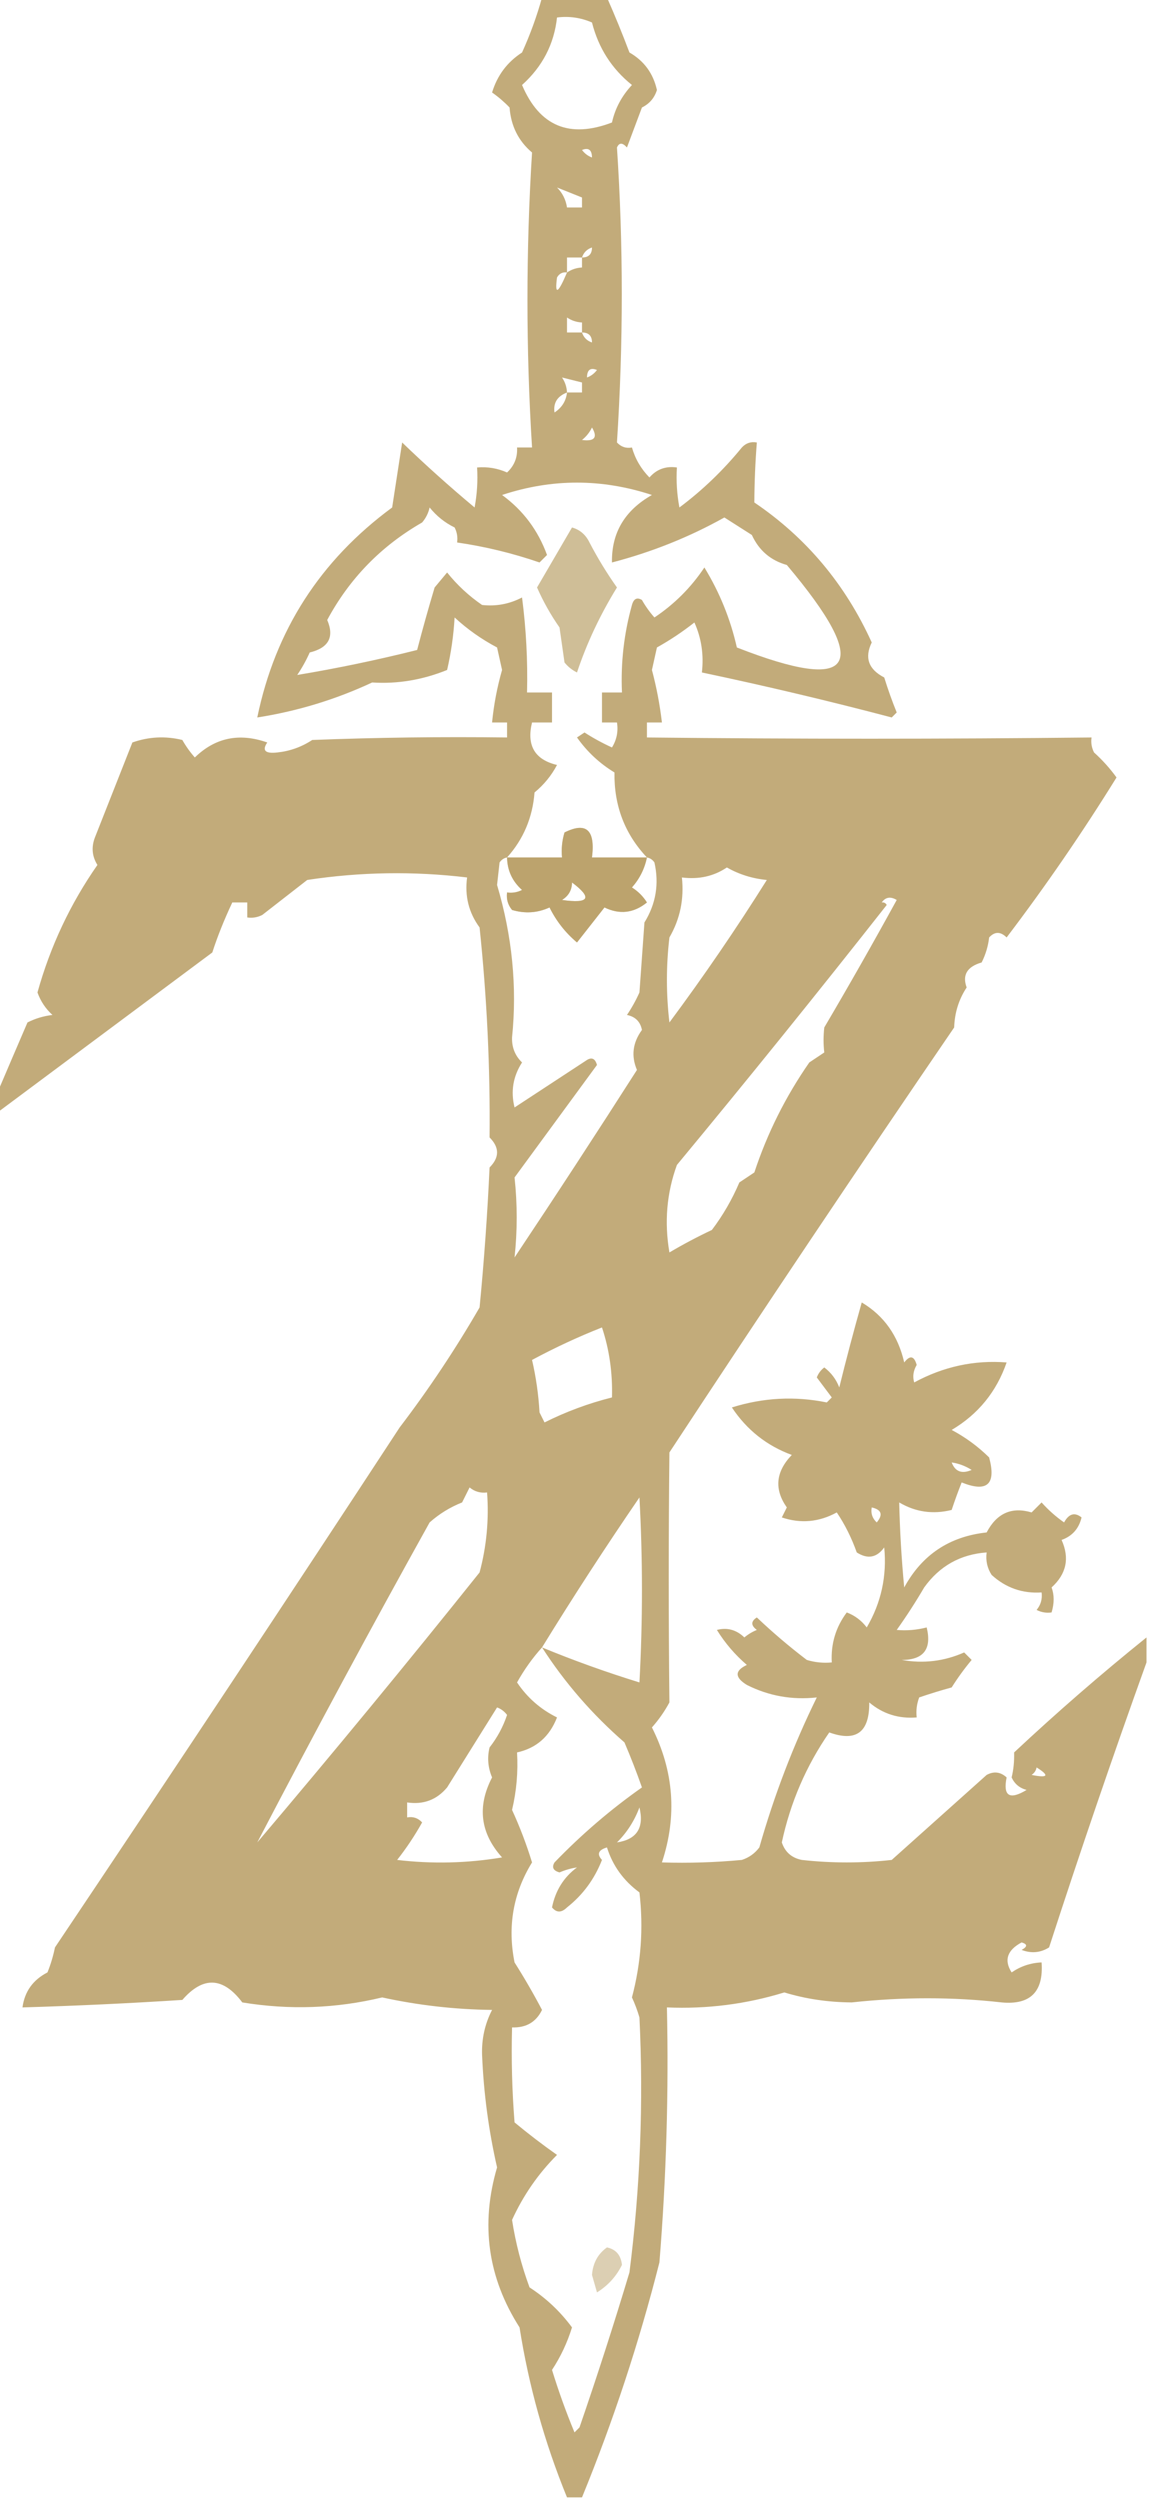 <?xml version="1.0" encoding="UTF-8"?>
<!DOCTYPE svg PUBLIC "-//W3C//DTD SVG 1.1//EN" "http://www.w3.org/Graphics/SVG/1.1/DTD/svg11.dtd">
<svg xmlns="http://www.w3.org/2000/svg" version="1.1" width="230px" height="500px" style="shape-rendering:geometricPrecision; text-rendering:geometricPrecision; image-rendering:optimizeQuality; fill-rule:evenodd; clip-rule:evenodd" xmlns:xlink="http://www.w3.org/1999/xlink">
<g><path style="opacity:0.857" fill="#b89e64" d="M 108.5,-0.5 C 112.833,-0.5 117.167,-0.5 121.5,-0.5C 123.09,3.098 124.59,6.764 126,10.5C 128.926,12.18 130.759,14.68 131.5,18C 131.012,19.584 130.012,20.751 128.5,21.5C 127.499,24.172 126.499,26.839 125.5,29.5C 124.604,28.494 123.938,28.494 123.5,29.5C 124.786,48.955 124.786,68.622 123.5,88.5C 124.325,89.386 125.325,89.719 126.5,89.5C 127.139,91.76 128.306,93.76 130,95.5C 131.444,93.845 133.278,93.178 135.5,93.5C 135.336,96.187 135.503,98.854 136,101.5C 140.615,98.054 144.781,94.054 148.5,89.5C 149.325,88.614 150.325,88.281 151.5,88.5C 151.184,92.525 151.017,96.525 151,100.5C 161.377,107.519 169.211,116.852 174.5,128.5C 173.016,131.546 173.85,133.879 177,135.5C 177.735,137.871 178.568,140.205 179.5,142.5C 179.167,142.833 178.833,143.167 178.5,143.5C 165.901,140.183 153.234,137.183 140.5,134.5C 140.905,130.952 140.405,127.619 139,124.5C 136.636,126.363 134.136,128.029 131.5,129.5C 131.167,131 130.833,132.5 130.5,134C 131.416,137.432 132.083,140.932 132.5,144.5C 131.5,144.5 130.5,144.5 129.5,144.5C 129.5,145.5 129.5,146.5 129.5,147.5C 159.308,147.827 188.974,147.827 218.5,147.5C 218.351,148.552 218.517,149.552 219,150.5C 220.685,152.017 222.185,153.684 223.5,155.5C 216.648,166.552 209.314,177.218 201.5,187.5C 200.28,186.289 199.113,186.289 198,187.5C 197.798,189.256 197.298,190.922 196.5,192.5C 193.588,193.345 192.588,195.012 193.5,197.5C 191.929,199.882 191.096,202.549 191,205.5C 171.761,233.637 152.761,261.97 134,290.5C 133.816,307.17 133.816,323.837 134,340.5C 133.028,342.305 131.861,343.972 130.5,345.5C 134.901,354.238 135.567,363.238 132.5,372.5C 137.844,372.666 143.177,372.499 148.5,372C 149.931,371.535 151.097,370.701 152,369.5C 154.981,359.039 158.815,349.039 163.5,339.5C 158.551,340.041 153.884,339.208 149.5,337C 147.043,335.488 147.043,334.154 149.5,333C 147.126,330.961 145.126,328.628 143.5,326C 145.567,325.464 147.401,325.964 149,327.5C 149.75,326.874 150.584,326.374 151.5,326C 150.289,325.107 150.289,324.274 151.5,323.5C 154.686,326.521 158.02,329.354 161.5,332C 163.134,332.494 164.801,332.66 166.5,332.5C 166.296,328.78 167.296,325.447 169.5,322.5C 171.116,323.115 172.449,324.115 173.5,325.5C 176.388,320.562 177.555,315.229 177,309.5C 175.507,311.56 173.674,311.893 171.5,310.5C 170.458,307.577 169.125,304.91 167.5,302.5C 163.949,304.437 160.283,304.771 156.5,303.5C 156.833,302.833 157.167,302.167 157.5,301.5C 154.937,297.857 155.27,294.357 158.5,291C 153.492,289.164 149.492,285.997 146.5,281.5C 152.78,279.534 159.113,279.201 165.5,280.5C 165.833,280.167 166.167,279.833 166.5,279.5C 165.5,278.167 164.5,276.833 163.5,275.5C 163.808,274.692 164.308,274.025 165,273.5C 166.385,274.551 167.385,275.884 168,277.5C 169.411,271.775 170.911,266.108 172.5,260.5C 176.949,263.151 179.782,267.151 181,272.5C 182.156,271.007 182.99,271.174 183.5,273C 182.813,274.162 182.647,275.328 183,276.5C 188.859,273.324 195.025,271.991 201.5,272.5C 199.476,278.355 195.81,282.855 190.5,286C 193.266,287.467 195.766,289.3 198,291.5C 199.451,296.885 197.617,298.551 192.5,296.5C 191.77,298.341 191.103,300.175 190.5,302C 186.756,302.929 183.256,302.429 180,300.5C 180.125,306.136 180.458,311.802 181,317.5C 184.559,310.968 190.059,307.301 197.5,306.5C 199.522,302.65 202.522,301.317 206.5,302.5C 207.167,301.833 207.833,301.167 208.5,300.5C 209.826,301.99 211.326,303.324 213,304.5C 213.965,302.74 215.132,302.406 216.5,303.5C 215.968,305.741 214.635,307.241 212.5,308C 214.143,311.64 213.476,314.807 210.5,317.5C 211.052,319.003 211.052,320.669 210.5,322.5C 209.448,322.649 208.448,322.483 207.5,322C 208.337,320.989 208.67,319.822 208.5,318.5C 204.669,318.751 201.336,317.584 198.5,315C 197.62,313.644 197.286,312.144 197.5,310.5C 192.251,310.875 188.085,313.208 185,317.5C 183.291,320.418 181.458,323.252 179.5,326C 181.488,326.18 183.488,326.014 185.5,325.5C 186.549,329.831 184.882,331.997 180.5,332C 184.841,332.77 189.008,332.27 193,330.5C 193.5,331 194,331.5 194.5,332C 193.044,333.745 191.711,335.578 190.5,337.5C 188.291,338.106 186.124,338.773 184,339.5C 183.51,340.793 183.343,342.127 183.5,343.5C 179.885,343.794 176.718,342.794 174,340.5C 174.071,346.448 171.404,348.448 166,346.5C 161.385,353.17 158.218,360.503 156.5,368.5C 157.145,370.432 158.479,371.599 160.5,372C 166.5,372.667 172.5,372.667 178.5,372C 184.833,366.333 191.167,360.667 197.5,355C 198.944,354.219 200.277,354.386 201.5,355.5C 200.748,359.23 202.082,360.063 205.5,358C 204.09,357.632 203.09,356.799 202.5,355.5C 202.88,353.979 203.046,352.313 203,350.5C 211.584,342.471 220.418,334.805 229.5,327.5C 229.5,329.167 229.5,330.833 229.5,332.5C 222.736,351.29 216.236,370.29 210,389.5C 208.274,390.576 206.441,390.743 204.5,390C 205.696,389.346 205.696,388.846 204.5,388.5C 201.606,390.052 200.94,392.052 202.5,394.5C 204.323,393.253 206.323,392.586 208.5,392.5C 208.917,398.369 206.25,401.036 200.5,400.5C 190.705,399.394 180.705,399.394 170.5,400.5C 165.746,400.466 161.246,399.799 157,398.5C 149.38,400.845 141.547,401.845 133.5,401.5C 133.875,418.535 133.375,435.535 132,452.5C 127.934,468.532 122.767,484.199 116.5,499.5C 115.5,499.5 114.5,499.5 113.5,499.5C 109.002,488.51 105.835,477.177 104,465.5C 97.65,455.568 96.15,444.901 99.5,433.5C 97.814,426.131 96.814,418.631 96.5,411C 96.393,407.795 97.06,404.795 98.5,402C 91.067,401.911 83.733,401.078 76.5,399.5C 67.288,401.717 57.955,402.05 48.5,400.5C 44.648,395.392 40.648,395.225 36.5,400C 25.839,400.685 15.172,401.185 4.5,401.5C 4.924,398.333 6.59,395.999 9.5,394.5C 10.154,392.885 10.654,391.218 11,389.5C 35.163,353.497 58.163,318.83 80,285.5C 85.817,277.878 91.151,269.878 96,261.5C 96.901,252.184 97.568,242.85 98,233.5C 100,231.5 100,229.5 98,227.5C 98.139,213.556 97.472,199.556 96,185.5C 93.836,182.553 93.002,179.219 93.5,175.5C 82.804,174.219 72.137,174.386 61.5,176C 58.5,178.333 55.5,180.667 52.5,183C 51.552,183.483 50.552,183.649 49.5,183.5C 49.5,182.5 49.5,181.5 49.5,180.5C 48.5,180.5 47.5,180.5 46.5,180.5C 44.857,183.995 43.523,187.329 42.5,190.5C 28.148,201.191 13.815,211.858 -0.5,222.5C -0.5,221.167 -0.5,219.833 -0.5,218.5C 1.449,213.923 3.449,209.256 5.5,204.5C 7.078,203.702 8.744,203.202 10.5,203C 9.128,201.758 8.128,200.258 7.5,198.5C 10.07,189.272 14.07,180.772 19.5,173C 18.424,171.274 18.257,169.441 19,167.5C 21.5,161.167 24,154.833 26.5,148.5C 29.784,147.343 33.118,147.176 36.5,148C 37.211,149.255 38.044,150.421 39,151.5C 43.074,147.53 47.907,146.53 53.5,148.5C 52.413,150.105 53.079,150.771 55.5,150.5C 58.028,150.237 60.361,149.404 62.5,148C 75.496,147.5 88.496,147.333 101.5,147.5C 101.5,146.5 101.5,145.5 101.5,144.5C 100.5,144.5 99.5,144.5 98.5,144.5C 98.843,140.961 99.51,137.461 100.5,134C 100.167,132.5 99.833,131 99.5,129.5C 96.404,127.869 93.57,125.869 91,123.5C 90.793,127.089 90.293,130.589 89.5,134C 84.565,135.994 79.565,136.827 74.5,136.5C 67.2,139.91 59.533,142.244 51.5,143.5C 55.09,126.096 64.09,112.096 78.5,101.5C 79.167,97.167 79.833,92.833 80.5,88.5C 85.159,92.99 89.992,97.323 95,101.5C 95.497,98.854 95.664,96.187 95.5,93.5C 97.591,93.318 99.591,93.652 101.5,94.5C 102.95,93.15 103.617,91.484 103.5,89.5C 104.5,89.5 105.5,89.5 106.5,89.5C 105.276,69.827 105.276,50.16 106.5,30.5C 103.779,28.205 102.279,25.205 102,21.5C 100.926,20.382 99.76,19.382 98.5,18.5C 99.539,15.079 101.539,12.412 104.5,10.5C 106.125,6.92 107.459,3.254 108.5,-0.5 Z M 111.5,3.5 C 113.924,3.192 116.257,3.526 118.5,4.5C 119.796,9.604 122.463,13.771 126.5,17C 124.46,19.185 123.126,21.685 122.5,24.5C 113.997,27.744 107.997,25.244 104.5,17C 108.586,13.325 110.92,8.825 111.5,3.5 Z M 118.5,31.5 C 117.711,31.217 117.044,30.717 116.5,30C 117.816,29.472 118.483,29.972 118.5,31.5 Z M 111.5,37.5 C 113.167,38.167 114.833,38.833 116.5,39.5C 116.5,40.167 116.5,40.833 116.5,41.5C 115.5,41.5 114.5,41.5 113.5,41.5C 113.267,39.938 112.6,38.605 111.5,37.5 Z M 118.5,49.5 C 118.5,50.833 117.833,51.5 116.5,51.5C 116.833,50.5 117.5,49.833 118.5,49.5 Z M 113.5,51.5 C 114.5,51.5 115.5,51.5 116.5,51.5C 116.5,52.167 116.5,52.833 116.5,53.5C 115.391,53.557 114.391,53.89 113.5,54.5C 113.5,53.5 113.5,52.5 113.5,51.5 Z M 113.5,54.5 C 111.685,58.768 111.018,59.101 111.5,55.5C 111.957,54.703 112.624,54.369 113.5,54.5 Z M 113.5,63.5 C 114.391,64.11 115.391,64.443 116.5,64.5C 116.5,65.167 116.5,65.833 116.5,66.5C 115.5,66.5 114.5,66.5 113.5,66.5C 113.5,65.5 113.5,64.5 113.5,63.5 Z M 116.5,66.5 C 117.833,66.5 118.5,67.167 118.5,68.5C 117.5,68.167 116.833,67.5 116.5,66.5 Z M 117.5,75.5 C 117.517,73.972 118.184,73.472 119.5,74C 118.956,74.717 118.289,75.217 117.5,75.5 Z M 112.5,75.5 C 113.833,75.833 115.167,76.167 116.5,76.5C 116.5,77.167 116.5,77.833 116.5,78.5C 115.5,78.5 114.5,78.5 113.5,78.5C 113.443,77.391 113.11,76.391 112.5,75.5 Z M 113.5,78.5 C 113.315,80.196 112.481,81.529 111,82.5C 110.721,80.588 111.554,79.254 113.5,78.5 Z M 118.5,85.5 C 119.688,87.496 119.021,88.329 116.5,88C 117.381,87.292 118.047,86.458 118.5,85.5 Z M 129.5,171.5 C 125.833,171.5 122.167,171.5 118.5,171.5C 119.193,165.995 117.36,164.329 113,166.5C 112.506,168.134 112.34,169.801 112.5,171.5C 108.833,171.5 105.167,171.5 101.5,171.5C 104.777,167.85 106.611,163.517 107,158.5C 108.878,156.957 110.378,155.124 111.5,153C 107.045,151.937 105.379,149.104 106.5,144.5C 107.833,144.5 109.167,144.5 110.5,144.5C 110.5,142.5 110.5,140.5 110.5,138.5C 108.833,138.5 107.167,138.5 105.5,138.5C 105.653,132.131 105.32,125.797 104.5,119.5C 101.976,120.812 99.309,121.312 96.5,121C 93.84,119.173 91.506,117.006 89.5,114.5C 88.667,115.5 87.833,116.5 87,117.5C 85.748,121.678 84.582,125.844 83.5,130C 75.493,132.005 67.493,133.671 59.5,135C 60.46,133.581 61.294,132.081 62,130.5C 65.793,129.577 66.96,127.41 65.5,124C 69.962,115.704 76.295,109.204 84.5,104.5C 85.251,103.624 85.751,102.624 86,101.5C 87.378,103.213 89.045,104.547 91,105.5C 91.483,106.448 91.65,107.448 91.5,108.5C 97.114,109.315 102.614,110.648 108,112.5C 108.5,112 109,111.5 109.5,111C 107.704,106.063 104.704,102.063 100.5,99C 110.474,95.703 120.474,95.703 130.5,99C 125.053,102.086 122.386,106.586 122.5,112.5C 130.459,110.43 137.959,107.43 145,103.5C 146.833,104.667 148.667,105.833 150.5,107C 151.923,110.092 154.257,112.092 157.5,113C 174.63,133.307 171.297,138.807 147.5,129.5C 146.214,123.809 144.047,118.476 141,113.5C 138.333,117.5 135,120.833 131,123.5C 130.044,122.421 129.211,121.255 128.5,120C 127.517,119.409 126.85,119.743 126.5,121C 124.904,126.722 124.237,132.555 124.5,138.5C 123.167,138.5 121.833,138.5 120.5,138.5C 120.5,140.5 120.5,142.5 120.5,144.5C 121.5,144.5 122.5,144.5 123.5,144.5C 123.785,146.288 123.452,147.955 122.5,149.5C 120.571,148.62 118.737,147.62 117,146.5C 116.5,146.833 116,147.167 115.5,147.5C 117.522,150.356 120.022,152.689 123,154.5C 122.899,161.143 125.066,166.81 129.5,171.5 Z M 101.5,171.5 C 101.549,174.099 102.549,176.266 104.5,178C 103.552,178.483 102.552,178.649 101.5,178.5C 101.33,179.822 101.663,180.989 102.5,182C 105.099,182.769 107.599,182.602 110,181.5C 111.362,184.236 113.196,186.569 115.5,188.5C 117.333,186.167 119.167,183.833 121,181.5C 124.039,182.966 126.872,182.633 129.5,180.5C 128.737,179.281 127.737,178.281 126.5,177.5C 128.038,175.757 129.038,173.757 129.5,171.5C 130.117,171.611 130.617,171.944 131,172.5C 131.965,176.782 131.298,180.782 129,184.5C 128.667,189.167 128.333,193.833 128,198.5C 127.293,200.081 126.46,201.581 125.5,203C 127.18,203.347 128.18,204.347 128.5,206C 126.644,208.536 126.311,211.202 127.5,214C 119.464,226.569 111.297,239.069 103,251.5C 103.575,246.155 103.575,240.822 103,235.5C 108.514,227.989 114.014,220.489 119.5,213C 119.15,211.743 118.483,211.409 117.5,212C 112.686,215.165 107.852,218.332 103,221.5C 102.202,218.289 102.702,215.289 104.5,212.5C 103.104,211.148 102.437,209.481 102.5,207.5C 103.532,197.365 102.532,187.198 99.5,177C 99.667,175.5 99.833,174 100,172.5C 100.383,171.944 100.883,171.611 101.5,171.5 Z M 145.5,173.5 C 147.951,174.894 150.618,175.728 153.5,176C 147.371,185.76 140.871,195.26 134,204.5C 133.333,198.833 133.333,193.167 134,187.5C 136.13,183.828 136.963,179.828 136.5,175.5C 139.877,175.932 142.877,175.265 145.5,173.5 Z M 114.5,176.5 C 118.637,179.605 117.971,180.771 112.5,180C 113.823,179.184 114.489,178.017 114.5,176.5 Z M 176.5,180.5 C 177.251,179.427 178.251,179.26 179.5,180C 174.793,188.581 169.96,197.081 165,205.5C 164.805,207.207 164.805,208.874 165,210.5C 164,211.167 163,211.833 162,212.5C 157.251,219.332 153.584,226.665 151,234.5C 150,235.167 149,235.833 148,236.5C 146.545,239.912 144.712,243.079 142.5,246C 139.588,247.373 136.754,248.873 134,250.5C 132.958,244.436 133.458,238.602 135.5,233C 149.753,215.803 163.753,198.469 177.5,181C 177.272,180.601 176.938,180.435 176.5,180.5 Z M 120.5,265.5 C 121.972,269.919 122.638,274.586 122.5,279.5C 117.826,280.669 113.326,282.336 109,284.5C 108.667,283.833 108.333,283.167 108,282.5C 107.793,278.911 107.293,275.411 106.5,272C 111.107,269.528 115.773,267.361 120.5,265.5 Z M 190.5,292.5 C 191.922,292.709 193.255,293.209 194.5,294C 192.537,294.844 191.204,294.344 190.5,292.5 Z M 51.5,368.5 C 62.917,346.636 74.417,325.303 86,304.5C 87.925,302.787 90.092,301.453 92.5,300.5C 93,299.5 93.5,298.5 94,297.5C 95.011,298.337 96.178,298.67 97.5,298.5C 97.897,303.959 97.397,309.292 96,314.5C 81.758,332.313 66.924,350.313 51.5,368.5 Z M 108.5,329.5 C 114.741,319.358 121.241,309.358 128,299.5C 128.667,311.833 128.667,324.167 128,336.5C 121.378,334.46 114.878,332.126 108.5,329.5 Z M 174.5,301.5 C 176.465,301.948 176.798,302.948 175.5,304.5C 174.614,303.675 174.281,302.675 174.5,301.5 Z M 108.5,329.5 C 113.044,336.552 118.544,342.886 125,348.5C 126.265,351.461 127.431,354.461 128.5,357.5C 122.241,361.898 116.408,366.898 111,372.5C 110.409,373.483 110.743,374.15 112,374.5C 113.138,374.011 114.305,373.678 115.5,373.5C 112.846,375.46 111.179,378.127 110.5,381.5C 111.391,382.59 112.391,382.59 113.5,381.5C 116.675,378.994 119.009,375.828 120.5,372C 119.434,370.841 119.767,370.008 121.5,369.5C 122.648,373.161 124.814,376.161 128,378.5C 128.826,385.608 128.326,392.608 126.5,399.5C 127.098,400.795 127.598,402.128 128,403.5C 128.825,420.563 128.159,437.563 126,454.5C 122.902,464.813 119.569,475.146 116,485.5C 115.667,485.833 115.333,486.167 115,486.5C 113.303,482.41 111.803,478.243 110.5,474C 112.227,471.379 113.56,468.545 114.5,465.5C 112.146,462.312 109.312,459.645 106,457.5C 104.373,453.09 103.207,448.59 102.5,444C 104.735,439.105 107.735,434.772 111.5,431C 108.608,428.964 105.774,426.797 103,424.5C 102.5,418.175 102.334,411.842 102.5,405.5C 105.314,405.597 107.314,404.431 108.5,402C 106.8,398.768 104.966,395.601 103,392.5C 101.56,385.293 102.726,378.626 106.5,372.5C 105.397,368.902 104.063,365.402 102.5,362C 103.394,358.224 103.728,354.39 103.5,350.5C 107.353,349.655 110.019,347.321 111.5,343.5C 108.216,341.883 105.549,339.55 103.5,336.5C 104.943,333.923 106.61,331.59 108.5,329.5 Z M 99.5,341.5 C 100.289,341.783 100.956,342.283 101.5,343C 100.711,345.365 99.544,347.532 98,349.5C 97.502,351.527 97.669,353.527 98.5,355.5C 95.472,361.325 96.138,366.658 100.5,371.5C 93.524,372.664 86.524,372.831 79.5,372C 81.363,369.636 83.029,367.136 84.5,364.5C 83.675,363.614 82.675,363.281 81.5,363.5C 81.5,362.5 81.5,361.5 81.5,360.5C 84.755,360.986 87.422,359.986 89.5,357.5C 92.844,352.139 96.178,346.805 99.5,341.5 Z M 207.5,353.5 C 210.137,355.154 209.803,355.654 206.5,355C 207.056,354.617 207.389,354.117 207.5,353.5 Z M 123.5,368.5 C 125.488,366.535 126.988,364.202 128,361.5C 128.975,365.57 127.475,367.903 123.5,368.5 Z"/></g>
<g><path style="opacity:0.665" fill="#b89e64" d="M 114.5,105.5 C 116.074,105.937 117.241,106.937 118,108.5C 119.635,111.632 121.468,114.632 123.5,117.5C 120.123,122.977 117.456,128.643 115.5,134.5C 114.522,134.023 113.689,133.357 113,132.5C 112.667,130.167 112.333,127.833 112,125.5C 110.247,122.995 108.747,120.329 107.5,117.5C 109.845,113.472 112.178,109.472 114.5,105.5 Z"/></g>
<g><path style="opacity:0.589" fill="#b89e64" d="M 129.5,171.5 C 129.038,173.757 128.038,175.757 126.5,177.5C 127.737,178.281 128.737,179.281 129.5,180.5C 126.872,182.633 124.039,182.966 121,181.5C 119.167,183.833 117.333,186.167 115.5,188.5C 113.196,186.569 111.362,184.236 110,181.5C 107.599,182.602 105.099,182.769 102.5,182C 101.663,180.989 101.33,179.822 101.5,178.5C 102.552,178.649 103.552,178.483 104.5,178C 102.549,176.266 101.549,174.099 101.5,171.5C 105.167,171.5 108.833,171.5 112.5,171.5C 112.34,169.801 112.506,168.134 113,166.5C 117.36,164.329 119.193,165.995 118.5,171.5C 122.167,171.5 125.833,171.5 129.5,171.5 Z M 114.5,176.5 C 114.489,178.017 113.823,179.184 112.5,180C 117.971,180.771 118.637,179.605 114.5,176.5 Z"/></g>
<g><path style="opacity:0.489" fill="#b89e64" d="M 121.5,449.5 C 123.293,449.884 124.293,451.05 124.5,453C 123.372,455.296 121.705,457.129 119.5,458.5C 119.167,457.333 118.833,456.167 118.5,455C 118.685,452.624 119.685,450.791 121.5,449.5 Z"/></g>
</svg>
